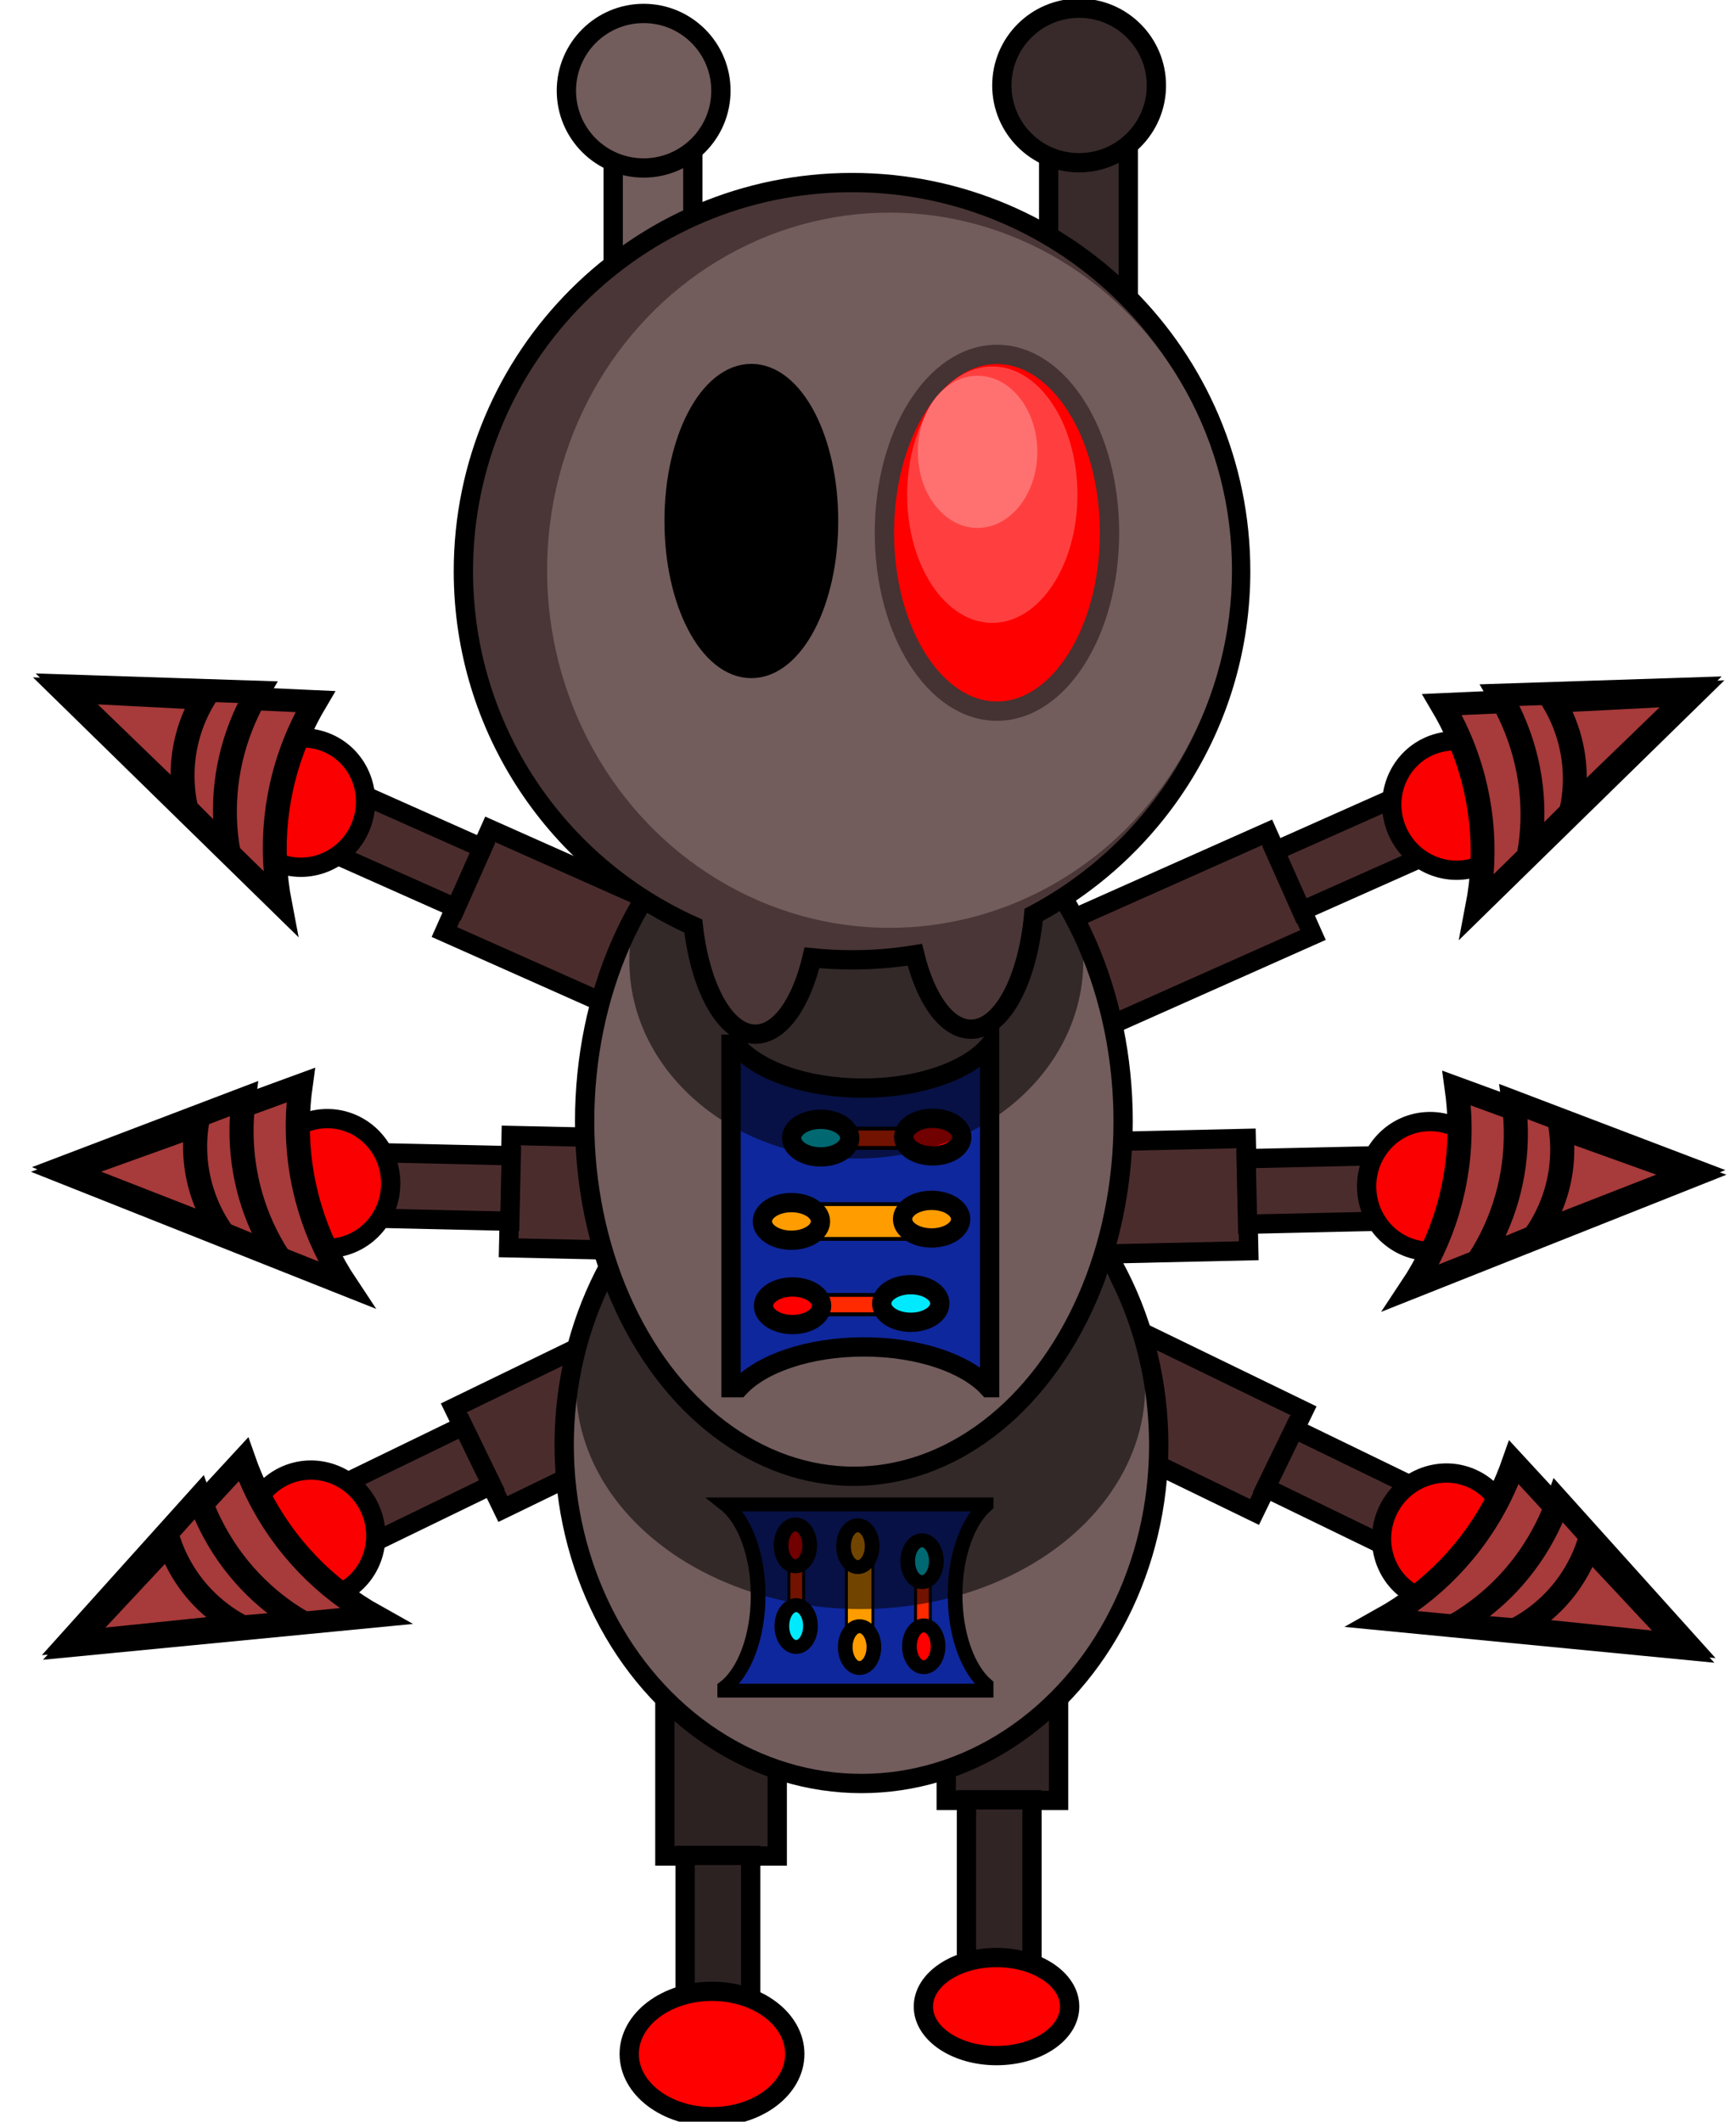 <?xml version="1.0" encoding="utf-8"?>
<svg xmlns="http://www.w3.org/2000/svg" viewBox="0 0 90 110" width="90px" height="110px">
  <g>
    <g transform="matrix(-0.644, -0.765, -0.765, 0.644, 52.086, 34.762)" style="transform-origin: 19.511px 42.718px;">
      <g transform="matrix(-0.407, 0.914, -0.914, -0.407, 13.99, -23.155)" style="transform-origin: 10.913px 69.117px;">
        <rect x="8" y="56.022" width="5.826" height="13.838" style="stroke: rgb(0, 0, 0); fill: rgb(75, 44, 44);"/>
        <rect x="9.049" y="69.83" width="3.398" height="12.381" style="stroke: rgb(0, 0, 0); fill: rgb(75, 44, 44);"/>
      </g>
      <ellipse style="stroke: rgb(0, 0, 0); fill: rgb(251, 0, 0);" cx="16.095" cy="45.604" rx="3.364" ry="3.291" transform="matrix(0.399, -0.917, 0.917, 0.399, -32.59, 38.174)"/>
      <g transform="matrix(0.468, -1.076, 1.146, 0.498, -41.177, 13.611)" style="">
        <path d="M -2.243 39.665 L 1.747 49.483 C 1.218 49.421 0.676 49.386 0.128 49.386 C -2.531 49.386 -4.996 50.158 -7.042 51.474 L -2.243 39.665 Z" style="stroke: rgb(0, 0, 0); fill: rgb(167, 58, 58);"/>
        <path d="M -2.037 39.665 L 1.112 47.127 C 0.694 47.079 0.267 47.053 -0.166 47.053 C -2.264 47.053 -4.21 47.639 -5.824 48.64 L -2.037 39.665 Z" style="stroke: rgb(0, 0, 0); fill: rgb(167, 58, 58);"/>
        <path d="M -2.197 39.902 L -0.088 45.188 C -0.368 45.154 -0.654 45.136 -0.944 45.136 C -2.349 45.136 -3.653 45.551 -4.734 46.26 Z" style="stroke: rgb(0, 0, 0); fill: rgb(167, 58, 58);"/>
      </g>
    </g>
    <g transform="matrix(-0.922, -0.386, -0.386, 0.922, 50.644, 18.323)" style="transform-origin: 19.511px 42.718px;">
      <g transform="matrix(-0.407, 0.914, -0.914, -0.407, 13.99, -23.155)" style="transform-origin: 10.913px 69.117px;">
        <rect x="8" y="56.022" width="5.826" height="13.838" style="stroke: rgb(0, 0, 0); fill: rgb(75, 44, 44);"/>
        <rect x="9.049" y="69.83" width="3.398" height="12.381" style="stroke: rgb(0, 0, 0); fill: rgb(75, 44, 44);"/>
      </g>
      <ellipse style="stroke: rgb(0, 0, 0); fill: rgb(251, 0, 0);" cx="16.095" cy="45.604" rx="3.364" ry="3.291" transform="matrix(0.399, -0.917, 0.917, 0.399, -32.59, 38.174)"/>
      <g transform="matrix(0.468, -1.076, 1.146, 0.498, -41.177, 13.611)" style="">
        <path d="M -2.243 39.665 L 1.747 49.483 C 1.218 49.421 0.676 49.386 0.128 49.386 C -2.531 49.386 -4.996 50.158 -7.042 51.474 L -2.243 39.665 Z" style="stroke: rgb(0, 0, 0); fill: rgb(167, 58, 58);"/>
        <path d="M -2.037 39.665 L 1.112 47.127 C 0.694 47.079 0.267 47.053 -0.166 47.053 C -2.264 47.053 -4.21 47.639 -5.824 48.64 L -2.037 39.665 Z" style="stroke: rgb(0, 0, 0); fill: rgb(167, 58, 58);"/>
        <path d="M -2.197 39.902 L -0.088 45.188 C -0.368 45.154 -0.654 45.136 -0.944 45.136 C -2.349 45.136 -3.653 45.551 -4.734 46.26 Z" style="stroke: rgb(0, 0, 0); fill: rgb(167, 58, 58);"/>
      </g>
    </g>
    <g transform="matrix(-1, 0, 0, 1, 91.108, 0.154)" style="">
      <g transform="matrix(-0.407, 0.914, -0.914, -0.407, 13.99, -23.155)" style="transform-origin: 10.913px 69.117px;">
        <rect x="8" y="56.022" width="5.826" height="13.838" style="stroke: rgb(0, 0, 0); fill: rgb(75, 44, 44);"/>
        <rect x="9.049" y="69.83" width="3.398" height="12.381" style="stroke: rgb(0, 0, 0); fill: rgb(75, 44, 44);"/>
      </g>
      <ellipse style="stroke: rgb(0, 0, 0); fill: rgb(251, 0, 0);" cx="16.095" cy="45.604" rx="3.364" ry="3.291" transform="matrix(0.399, -0.917, 0.917, 0.399, -32.59, 38.174)"/>
      <g transform="matrix(0.468, -1.076, 1.146, 0.498, -41.177, 13.611)" style="">
        <path d="M -2.243 39.665 L 1.747 49.483 C 1.218 49.421 0.676 49.386 0.128 49.386 C -2.531 49.386 -4.996 50.158 -7.042 51.474 L -2.243 39.665 Z" style="stroke: rgb(0, 0, 0); fill: rgb(167, 58, 58);"/>
        <path d="M -2.037 39.665 L 1.112 47.127 C 0.694 47.079 0.267 47.053 -0.166 47.053 C -2.264 47.053 -4.21 47.639 -5.824 48.64 L -2.037 39.665 Z" style="stroke: rgb(0, 0, 0); fill: rgb(167, 58, 58);"/>
        <path d="M -2.197 39.902 L -0.088 45.188 C -0.368 45.154 -0.654 45.136 -0.944 45.136 C -2.349 45.136 -3.653 45.551 -4.734 46.26 Z" style="stroke: rgb(0, 0, 0); fill: rgb(167, 58, 58);"/>
      </g>
    </g>
    <g transform="matrix(0.644, -0.765, 0.765, 0.644, -0, 34.609)" style="transform-origin: 19.511px 42.718px;">
      <g transform="matrix(-0.407, 0.914, -0.914, -0.407, 13.99, -23.155)" style="transform-origin: 10.913px 69.117px;">
        <rect x="8" y="56.022" width="5.826" height="13.838" style="stroke: rgb(0, 0, 0); fill: rgb(75, 44, 44);"/>
        <rect x="9.049" y="69.83" width="3.398" height="12.381" style="stroke: rgb(0, 0, 0); fill: rgb(75, 44, 44);"/>
      </g>
      <ellipse style="stroke: rgb(0, 0, 0); fill: rgb(251, 0, 0);" cx="16.095" cy="45.604" rx="3.364" ry="3.291" transform="matrix(0.399, -0.917, 0.917, 0.399, -32.59, 38.174)"/>
      <g transform="matrix(0.468, -1.076, 1.146, 0.498, -41.177, 13.611)" style="">
        <path d="M -2.243 39.665 L 1.747 49.483 C 1.218 49.421 0.676 49.386 0.128 49.386 C -2.531 49.386 -4.996 50.158 -7.042 51.474 L -2.243 39.665 Z" style="stroke: rgb(0, 0, 0); fill: rgb(167, 58, 58);"/>
        <path d="M -2.037 39.665 L 1.112 47.127 C 0.694 47.079 0.267 47.053 -0.166 47.053 C -2.264 47.053 -4.21 47.639 -5.824 48.64 L -2.037 39.665 Z" style="stroke: rgb(0, 0, 0); fill: rgb(167, 58, 58);"/>
        <path d="M -2.197 39.902 L -0.088 45.188 C -0.368 45.154 -0.654 45.136 -0.944 45.136 C -2.349 45.136 -3.653 45.551 -4.734 46.26 Z" style="stroke: rgb(0, 0, 0); fill: rgb(167, 58, 58);"/>
      </g>
    </g>
    <g transform="matrix(0.922, -0.386, 0.386, 0.922, 1.442, 18.17)" style="transform-origin: 19.511px 42.718px;">
      <g transform="matrix(-0.407, 0.914, -0.914, -0.407, 13.99, -23.155)" style="transform-origin: 10.913px 69.117px;">
        <rect x="8" y="56.022" width="5.826" height="13.838" style="stroke: rgb(0, 0, 0); fill: rgb(75, 44, 44);"/>
        <rect x="9.049" y="69.83" width="3.398" height="12.381" style="stroke: rgb(0, 0, 0); fill: rgb(75, 44, 44);"/>
      </g>
      <ellipse style="stroke: rgb(0, 0, 0); fill: rgb(251, 0, 0);" cx="16.095" cy="45.604" rx="3.364" ry="3.291" transform="matrix(0.399, -0.917, 0.917, 0.399, -32.59, 38.174)"/>
      <g transform="matrix(0.468, -1.076, 1.146, 0.498, -41.177, 13.611)" style="">
        <path d="M -2.243 39.665 L 1.747 49.483 C 1.218 49.421 0.676 49.386 0.128 49.386 C -2.531 49.386 -4.996 50.158 -7.042 51.474 L -2.243 39.665 Z" style="stroke: rgb(0, 0, 0); fill: rgb(167, 58, 58);"/>
        <path d="M -2.037 39.665 L 1.112 47.127 C 0.694 47.079 0.267 47.053 -0.166 47.053 C -2.264 47.053 -4.21 47.639 -5.824 48.64 L -2.037 39.665 Z" style="stroke: rgb(0, 0, 0); fill: rgb(167, 58, 58);"/>
        <path d="M -2.197 39.902 L -0.088 45.188 C -0.368 45.154 -0.654 45.136 -0.944 45.136 C -2.349 45.136 -3.653 45.551 -4.734 46.26 Z" style="stroke: rgb(0, 0, 0); fill: rgb(167, 58, 58);"/>
      </g>
    </g>
    <g>
      <g transform="matrix(-0.407, 0.914, -0.914, -0.407, 13.99, -23.155)" style="transform-origin: 10.913px 69.117px;">
        <rect x="8" y="56.022" width="5.826" height="13.838" style="stroke: rgb(0, 0, 0); fill: rgb(75, 44, 44);"/>
        <rect x="9.049" y="69.83" width="3.398" height="12.381" style="stroke: rgb(0, 0, 0); fill: rgb(75, 44, 44);"/>
      </g>
      <ellipse style="stroke: rgb(0, 0, 0); fill: rgb(251, 0, 0);" cx="16.095" cy="45.604" rx="3.364" ry="3.291" transform="matrix(0.399, -0.917, 0.917, 0.399, -32.59, 38.174)"/>
      <g transform="matrix(0.468, -1.076, 1.146, 0.498, -41.177, 13.611)" style="">
        <path d="M -2.243 39.665 L 1.747 49.483 C 1.218 49.421 0.676 49.386 0.128 49.386 C -2.531 49.386 -4.996 50.158 -7.042 51.474 L -2.243 39.665 Z" style="stroke: rgb(0, 0, 0); fill: rgb(167, 58, 58);"/>
        <path d="M -2.037 39.665 L 1.112 47.127 C 0.694 47.079 0.267 47.053 -0.166 47.053 C -2.264 47.053 -4.21 47.639 -5.824 48.64 L -2.037 39.665 Z" style="stroke: rgb(0, 0, 0); fill: rgb(167, 58, 58);"/>
        <path d="M -2.197 39.902 L -0.088 45.188 C -0.368 45.154 -0.654 45.136 -0.944 45.136 C -2.349 45.136 -3.653 45.551 -4.734 46.26 Z" style="stroke: rgb(0, 0, 0); fill: rgb(167, 58, 58);"/>
      </g>
    </g>
    <g transform="matrix(1, 0, 0, 1, 26.469, 26.366)">
      <rect x="8" y="56.022" width="5.826" height="13.838" style="stroke: rgb(0, 0, 0); fill: rgb(45, 34, 34);"/>
      <rect x="9.049" y="69.83" width="3.398" height="12.381" style="stroke: rgb(0, 0, 0); fill: rgb(45, 34, 34);"/>
    </g>
    <g transform="matrix(1, 0, 0, 1, 41.055, 23.481)">
      <rect x="8" y="56.022" width="5.826" height="13.838" style="stroke: rgb(0, 0, 0); fill: rgb(49, 36, 36);"/>
      <rect x="9.049" y="69.83" width="3.398" height="12.381" style="stroke: rgb(0, 0, 0); fill: rgb(49, 36, 36);"/>
    </g>
    <g transform="matrix(1, 0, 0, 1, 38.841, -5.884)">
      <rect x="15.525" y="11.568" width="4.127" height="13.352" style="stroke: rgb(0, 0, 0); fill: rgb(56, 42, 42);"/>
      <ellipse style="stroke: rgb(0, 0, 0); fill: rgb(56, 42, 42);" cx="17.104" cy="10.315" rx="4.006" ry="4.006"/>
    </g>
    <g transform="matrix(1, 0, 0, 1, 16.265, -5.612)">
      <rect x="15.525" y="11.568" width="4.127" height="13.352" style="stroke: rgb(0, 0, 0); fill: rgb(114, 92, 92);"/>
      <ellipse style="stroke: rgb(0, 0, 0); fill: rgb(114, 92, 92);" cx="17.104" cy="10.315" rx="4.006" ry="4.006"/>
    </g>
    <ellipse style="stroke: rgb(0, 0, 0); fill: rgb(114, 92, 92);" cx="44.661" cy="74.912" rx="15.412" ry="17.555"/>
    <g style="transform-origin: 44.262px 61.857px;" transform="matrix(0.761, 0, 0, 0.72, 0.085, 20.967)">
      <path d="M 53.165 55.153 L 53.165 55.213 C 51.916 56.361 51.053 58.823 51.053 61.676 C 51.053 64.529 51.916 66.991 53.165 68.139 L 53.165 68.56 L 35.359 68.56 L 35.359 68.328 C 36.695 67.25 37.635 64.698 37.635 61.721 C 37.635 58.779 36.718 56.251 35.405 55.153 L 53.165 55.153 Z" style="stroke: rgb(0, 0, 0); fill: rgb(15, 39, 156);"/>
      <rect x="39.731" y="57.718" width="1.004" height="7.74" style="stroke: rgb(0, 0, 0); stroke-width: 0.2px; fill: rgb(255, 42, 0);"/>
      <ellipse style="stroke: rgb(0, 0, 0); fill: rgb(255, 0, 0);" cx="40.174" cy="58.102" rx="0.975" ry="1.506"/>
      <rect x="48.358" y="57.6" width="1.004" height="7.74" style="stroke: rgb(0, 0, 0); stroke-width: 0.2px; fill: rgb(255, 42, 0);"/>
      <ellipse style="stroke: rgb(0, 0, 0); fill: rgb(255, 0, 0);" cx="48.919" cy="65.37" rx="0.975" ry="1.506"/>
      <ellipse style="stroke: rgb(0, 0, 0); fill: rgb(0, 234, 255);" cx="48.801" cy="59.241" rx="0.975" ry="1.506"/>
      <ellipse style="stroke: rgb(0, 0, 0); fill: rgb(0, 234, 255);" cx="40.226" cy="63.912" rx="0.975" ry="1.506"/>
      <rect x="43.649" y="57.777" width="1.804" height="7.525" style="stroke: rgb(0, 0, 0); stroke-width: 0.2px; fill: rgb(255, 156, 0);"/>
      <ellipse style="stroke: rgb(0, 0, 0); fill: rgb(255, 156, 0);" cx="44.428" cy="58.161" rx="0.975" ry="1.506"/>
      <ellipse style="stroke: rgb(0, 0, 0); fill: rgb(255, 156, 0);" cx="44.546" cy="65.429" rx="0.975" ry="1.506"/>
    </g>
    <ellipse style="fill: rgba(0, 0, 0, 0.557);" cx="44.617" cy="71.878" rx="14.753" ry="11.545"/>
    <ellipse style="stroke: rgb(0, 0, 0); fill: rgb(114, 92, 92);" cx="44.268" cy="58.138" rx="13.959" ry="18.401"/>
    <g style="transform-origin: 44.262px 61.856px;" transform="matrix(0, 1, -1, 0, 0.341, 1.185)">
      <path d="M 53.165 55.153 L 53.165 55.213 C 51.916 56.361 51.053 58.823 51.053 61.676 C 51.053 64.529 51.916 66.991 53.165 68.139 L 53.165 68.56 L 35.359 68.56 L 35.359 68.328 C 36.695 67.25 37.635 64.698 37.635 61.721 C 37.635 58.779 36.718 56.251 35.405 55.153 L 53.165 55.153 Z" style="stroke: rgb(0, 0, 0); fill: rgb(15, 39, 156);"/>
      <rect x="39.731" y="57.718" width="1.004" height="7.74" style="stroke: rgb(0, 0, 0); stroke-width: 0.2px; fill: rgb(255, 42, 0);"/>
      <ellipse style="stroke: rgb(0, 0, 0); fill: rgb(255, 0, 0);" cx="40.174" cy="58.102" rx="0.975" ry="1.506"/>
      <rect x="48.358" y="57.6" width="1.004" height="7.74" style="stroke: rgb(0, 0, 0); stroke-width: 0.2px; fill: rgb(255, 42, 0);"/>
      <ellipse style="stroke: rgb(0, 0, 0); fill: rgb(255, 0, 0);" cx="48.919" cy="65.37" rx="0.975" ry="1.506"/>
      <ellipse style="stroke: rgb(0, 0, 0); fill: rgb(0, 234, 255);" cx="48.801" cy="59.241" rx="0.975" ry="1.506"/>
      <ellipse style="stroke: rgb(0, 0, 0); fill: rgb(0, 234, 255);" cx="40.226" cy="63.912" rx="0.975" ry="1.506"/>
      <rect x="43.649" y="57.777" width="1.804" height="7.525" style="stroke: rgb(0, 0, 0); stroke-width: 0.2px; fill: rgb(255, 156, 0);"/>
      <ellipse style="stroke: rgb(0, 0, 0); fill: rgb(255, 156, 0);" cx="44.428" cy="58.161" rx="0.975" ry="1.506"/>
      <ellipse style="stroke: rgb(0, 0, 0); fill: rgb(255, 156, 0);" cx="44.546" cy="65.429" rx="0.975" ry="1.506"/>
    </g>
    <ellipse style="fill: rgba(0, 0, 0, 0.557);" cx="44.395" cy="49.814" rx="11.767" ry="10.252"/>
    <path d="M 64.321 29.614 C 64.321 37.34 59.972 44.051 53.589 47.432 C 53.279 50.814 51.941 53.359 50.338 53.359 C 49.083 53.359 47.991 51.801 47.427 49.501 C 46.368 49.674 45.28 49.763 44.172 49.763 C 43.471 49.763 42.779 49.727 42.096 49.657 C 41.539 52.012 40.434 53.616 39.161 53.616 C 37.609 53.616 36.306 51.232 35.943 48.011 C 28.917 44.864 24.023 37.811 24.023 29.614 C 24.023 18.486 33.044 9.465 44.172 9.465 C 55.3 9.465 64.321 18.486 64.321 29.614 Z" style="stroke: rgb(0, 0, 0); fill: rgb(74, 54, 54);"/>
    <ellipse style="fill: rgb(114, 92, 92);" cx="46.116" cy="29.564" rx="17.754" ry="18.541"/>
    <ellipse style="stroke: rgb(0, 0, 0);" cx="38.952" cy="27.012" rx="4.005" ry="7.647"/>
    <ellipse style="fill: rgb(255, 0, 0); stroke: rgb(69, 50, 50);" cx="51.686" cy="27.622" rx="5.835" ry="9.248"/>
    <ellipse style="stroke: rgb(0, 0, 0); fill: rgb(255, 0, 0);" cx="36.913" cy="106.49" rx="4.292" ry="3.25"/>
    <ellipse style="stroke: rgb(0, 0, 0); fill: rgb(255, 0, 0);" cx="51.663" cy="104.032" rx="3.792" ry="2.542"/>
    <ellipse style="fill: rgb(255, 63, 63);" cx="51.444" cy="25.646" rx="4.414" ry="6.648"/>
    <ellipse style="fill: rgb(255, 113, 113);" cx="50.681" cy="23.427" rx="3.096" ry="3.944"/>
  </g>
</svg>